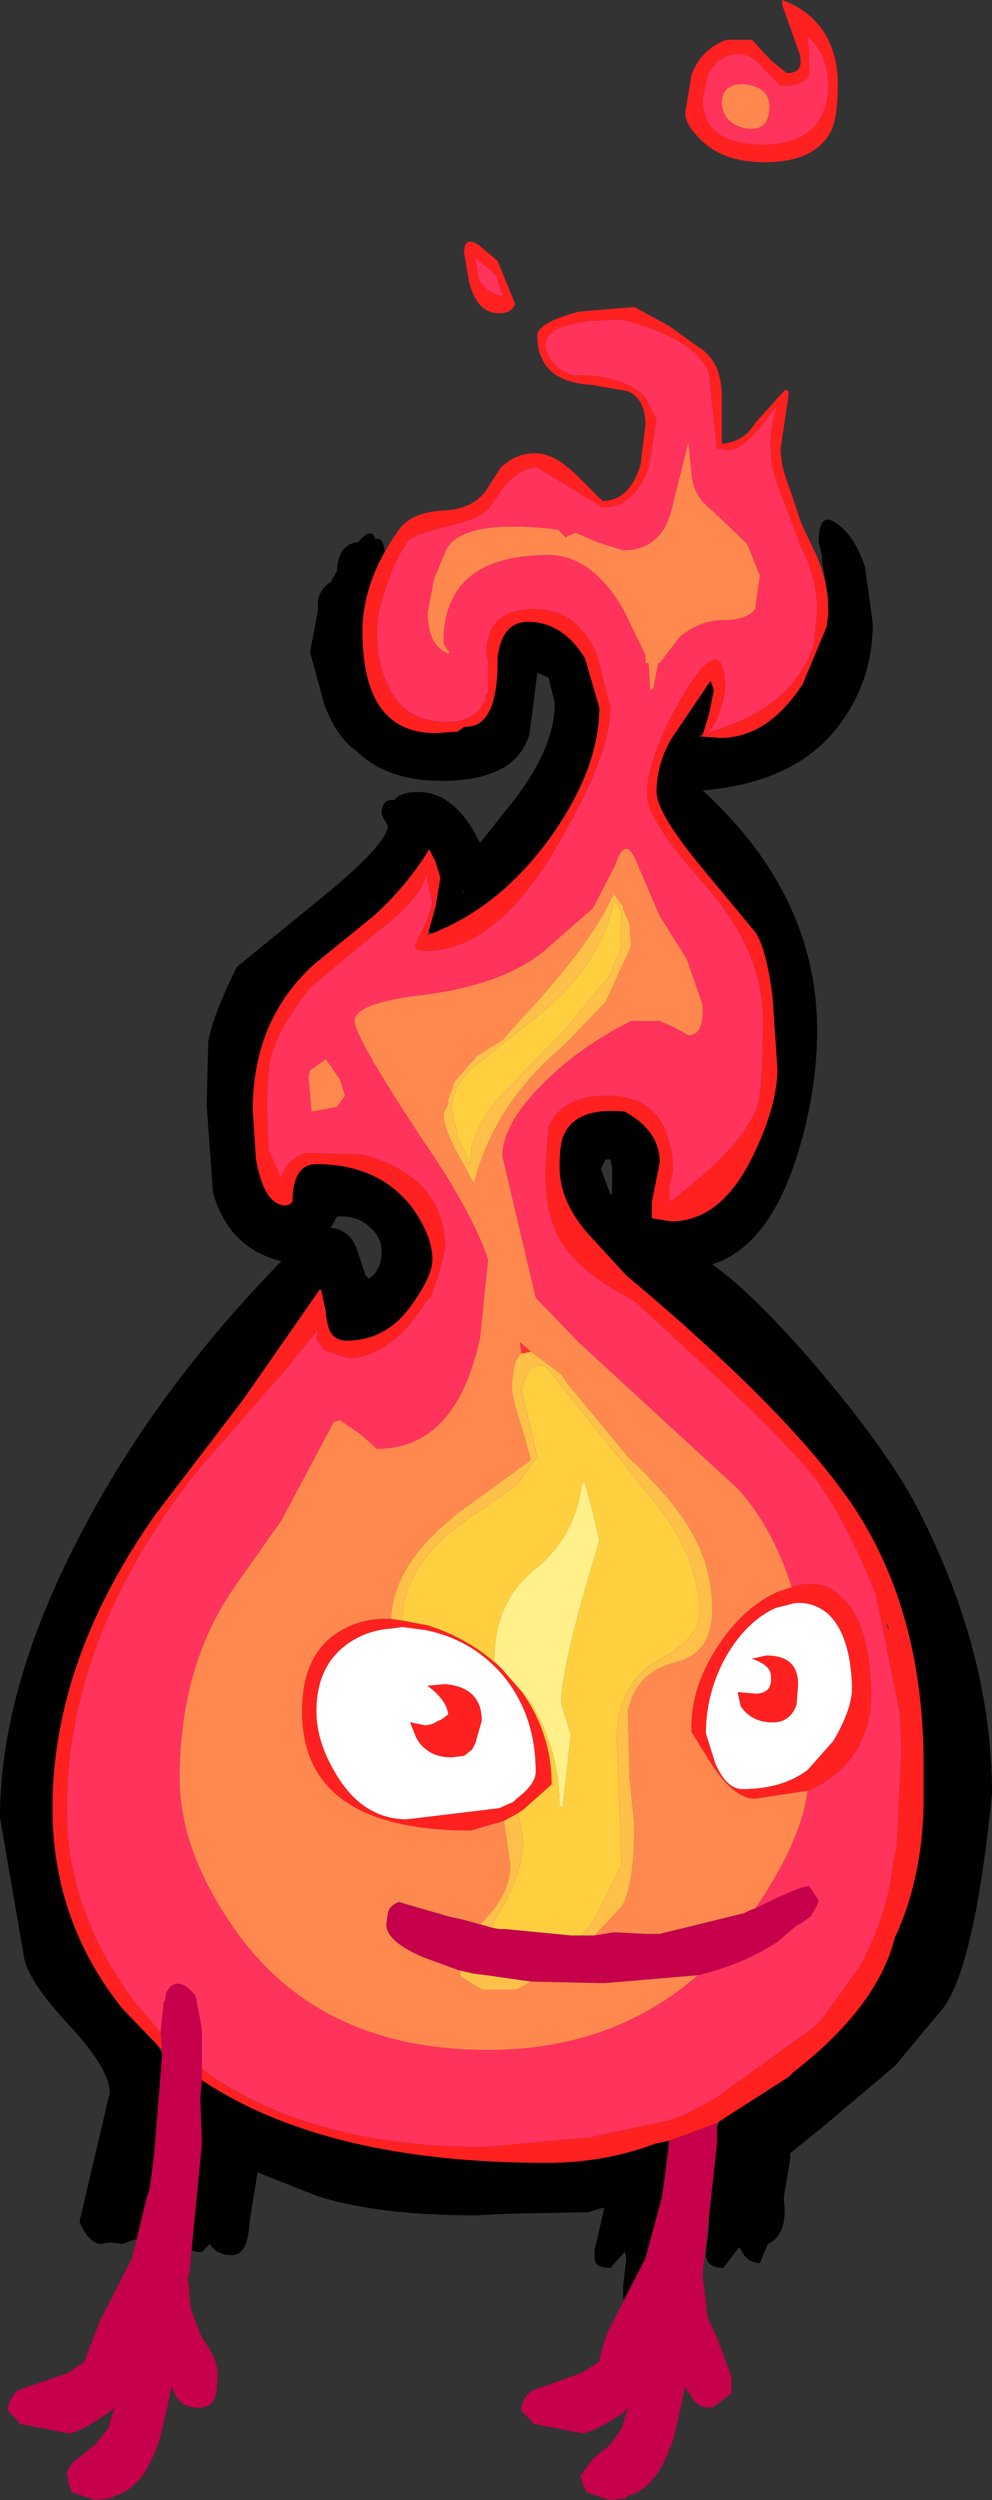 <?xml version="1.0" encoding="UTF-8" standalone="no"?>
<svg xmlns:ffdec="https://www.free-decompiler.com/flash" xmlns:xlink="http://www.w3.org/1999/xlink" ffdec:objectType="shape" height="78.6px" width="31.2px" xmlns="http://www.w3.org/2000/svg">
  <rect width="100%" height="100%" fill="#333333" stroke="none"/>
  <g transform="matrix(1.0, 0.0, 0.0, 1.0, 0.25, 20.85)">
    <path d="M9.75 -1.65 L9.75 -1.85 Q9.75 -2.3 10.15 -2.55 L10.35 -2.9 10.35 -2.95 Q10.4 -3.7 10.95 -3.8 L11.0 -3.8 Q11.45 -4.3 11.55 -3.9 11.85 -4.0 11.85 -3.35 L11.65 -2.7 11.6 -2.55 11.6 -2.0 11.65 -0.9 Q11.65 -0.25 11.95 0.5 L12.2 1.1 Q12.6 1.55 13.15 1.7 L14.5 1.25 Q14.65 0.8 15.1 0.8 L15.25 0.15 Q15.4 -1.45 16.6 -1.45 18.0 -1.45 18.55 0.3 L18.8 2.05 Q18.8 4.15 16.8 6.45 14.95 8.55 13.65 8.55 13.2 8.55 13.1 8.2 L13.1 7.8 13.3 7.2 13.3 6.55 Q10.05 9.3 9.15 10.35 L9.05 10.45 8.7 10.95 8.65 11.1 8.4 11.45 Q7.8 12.7 7.8 14.2 L8.1 15.4 8.6 16.55 8.8 16.45 8.8 16.15 Q8.8 15.7 9.55 15.35 10.25 15.1 10.3 15.65 L10.6 15.6 Q11.45 15.6 12.15 16.1 12.7 16.2 13.05 16.9 L13.2 17.2 Q13.8 18.05 13.8 18.45 L13.1 20.1 Q12.75 20.95 12.25 21.05 11.75 21.45 11.25 21.45 L10.95 21.45 Q10.9 21.8 10.5 21.8 10.0 21.8 9.65 21.3 L9.45 21.0 4.2 27.85 3.7 28.6 3.0 30.3 2.05 32.05 1.6 34.05 1.7 34.5 1.65 35.0 1.9 35.2 2.2 35.6 1.95 36.1 1.5 36.45 1.6 37.55 2.05 38.95 2.35 39.85 3.2 41.4 4.0 42.6 Q4.75 43.35 4.95 44.0 L5.05 44.55 4.8 47.1 Q4.55 49.55 4.1 49.55 L4.0 49.55 3.6 49.7 3.2 49.65 2.95 49.7 Q2.55 49.7 2.25 49.0 L3.2 44.95 Q3.2 44.2 1.95 42.85 0.6 41.4 0.5 40.65 L-0.25 36.3 Q-0.25 32.25 2.25 27.45 4.6 22.9 8.6 18.8 6.95 18.4 6.45 16.65 L6.25 13.9 6.3 11.9 Q6.45 11.05 7.2 9.55 L9.65 7.55 Q11.95 5.7 11.95 5.1 L11.85 4.95 11.75 4.75 Q11.75 4.25 12.15 4.3 12.35 4.05 12.9 4.05 13.9 4.05 14.6 5.2 L14.85 5.65 15.6 4.7 Q17.2 2.8 17.2 1.25 L17.0 0.45 16.65 0.3 16.4 2.25 Q15.95 3.7 13.65 3.7 11.9 3.7 10.95 2.75 10.35 2.35 9.95 1.3 L9.5 -0.35 9.75 -1.65 M25.5 -3.8 Q25.5 -4.8 26.05 -4.4 26.6 -4.05 26.95 -3.05 L27.2 -1.25 Q27.2 0.45 26.25 1.8 24.9 3.75 21.85 4.0 25.45 7.3 25.45 11.55 25.45 13.5 24.8 15.55 23.9 18.35 22.15 18.9 23.35 19.75 25.15 21.8 27.75 24.8 28.75 26.85 30.95 31.25 30.95 35.55 30.4 41.0 29.4 42.3 L27.9 44.1 25.65 46.0 24.6 46.85 24.6 47.05 24.4 48.25 Q24.55 49.4 23.9 49.7 L23.65 50.3 Q23.35 50.3 23.15 50.05 L23.0 49.8 22.5 50.45 Q21.95 50.45 21.95 50.0 L22.05 49.2 22.05 48.65 Q22.05 47.45 22.2 46.65 21.85 46.55 21.85 46.25 L22.35 45.95 Q22.55 45.15 22.95 44.95 L24.9 43.75 24.85 43.5 26.95 41.1 27.8 40.0 28.35 38.1 28.5 38.1 28.6 35.3 28.25 31.4 27.95 30.35 27.2 28.2 26.8 27.45 26.15 26.25 21.65 21.45 19.6 19.7 19.35 19.7 Q18.45 19.7 17.7 18.1 17.1 16.85 17.1 16.3 L17.1 16.0 17.1 15.65 Q17.1 13.85 18.9 13.85 20.15 13.85 20.55 14.95 L20.7 16.15 20.65 16.9 22.05 16.7 22.45 16.5 Q22.95 15.85 23.25 14.7 23.6 13.35 23.6 11.8 L23.4 9.9 22.6 8.65 22.05 7.0 21.75 6.55 Q20.05 4.95 20.05 3.65 20.05 3.0 20.6 1.7 21.3 0.05 22.15 0.05 22.8 0.05 22.8 0.6 L22.5 1.85 Q23.85 1.85 24.9 0.3 25.8 -1.05 25.8 -2.1 L25.6 -3.25 25.6 -3.4 25.5 -3.8 M14.3 7.15 L14.3 7.2 14.35 7.2 14.3 7.15 M19.0 15.85 L18.95 15.6 18.8 15.6 18.65 15.9 18.95 16.7 19.0 16.7 19.0 15.85 M10.35 17.4 L10.15 17.75 Q10.7 17.8 10.95 18.35 L11.25 19.25 11.35 19.35 Q11.75 19.1 11.75 18.5 11.75 18.05 11.4 17.75 11.0 17.35 10.35 17.4 M5.5 47.2 Q5.5 46.3 6.05 44.45 6.1 44.2 8.55 45.5 11.95 46.9 16.05 46.9 L19.95 46.5 20.8 46.1 Q21.45 46.1 21.3 46.7 L20.6 49.3 Q20.3 51.7 19.85 51.7 19.4 51.7 19.35 51.35 L19.35 51.0 19.45 50.15 19.4 49.95 18.95 50.45 Q18.5 50.45 18.45 50.2 L18.45 49.9 18.75 48.6 18.75 48.55 18.25 48.7 15.7 48.75 14.7 48.8 Q11.65 48.8 9.75 48.2 L7.85 47.45 7.6 49.0 Q7.55 50.05 7.05 50.05 6.55 50.05 6.35 49.7 L6.1 49.95 Q5.65 49.95 5.55 49.7 L5.55 49.4 5.5 47.2" fill="#000000" fill-rule="evenodd" stroke="none"/>
    <path d="M12.4 30.3 L13.15 30.4 Q14.6 30.7 15.55 31.8 16.6 33.05 16.6 34.85 16.6 35.25 16.0 35.7 L15.9 35.8 15.45 36.0 12.55 36.35 Q11.15 36.35 10.3 34.9 9.7 33.9 9.7 32.95 9.7 31.45 10.8 30.75 11.35 30.4 12.05 30.35 L12.4 30.3 M13.75 32.1 L13.2 32.15 Q13.8 32.6 13.85 33.05 L13.65 33.2 13.35 33.35 13.15 33.4 12.65 33.3 12.85 33.8 Q13.2 34.4 13.95 34.4 L14.35 34.35 14.6 34.15 14.7 33.95 14.9 33.25 Q14.9 32.2 13.75 32.1 M24.15 29.7 L24.75 29.55 Q25.3 29.5 25.75 29.85 26.5 30.5 26.55 32.2 26.55 32.9 25.95 33.9 L25.15 34.8 Q24.35 35.4 23.1 35.4 22.6 35.4 22.25 34.6 L21.95 33.65 Q21.95 32.35 22.6 31.2 23.25 30.1 24.15 29.7 M24.0 31.85 Q24.05 32.4 23.5 32.4 L22.95 32.35 23.05 32.8 Q23.4 33.3 24.05 33.3 24.6 33.3 24.8 32.75 L24.85 32.1 Q24.85 31.2 23.85 31.2 L23.4 31.3 Q24.0 31.5 24.0 31.85" fill="#ffffff" fill-rule="evenodd" stroke="none"/>
    <path d="M22.3 45.9 L22.3 46.55 21.85 50.65 21.85 50.75 21.9 51.1 22.0 52.0 22.3 52.65 22.75 53.85 22.75 54.4 22.15 54.85 Q21.65 54.85 21.5 54.5 L21.3 54.2 20.95 55.75 Q20.45 57.35 19.55 57.6 L19.4 57.7 18.9 57.75 18.2 57.5 18.05 57.2 18.05 57.1 18.0 57.0 18.4 56.45 18.95 56.0 19.3 55.5 19.5 54.85 19.3 55.05 Q18.35 55.65 18.05 55.65 L16.5 55.35 16.5 55.3 16.15 54.95 Q16.15 54.65 16.3 54.5 16.4 54.3 16.8 54.2 L18.05 53.75 18.6 53.4 Q18.7 52.75 19.05 52.1 L20.05 50.15 20.55 48.3 20.6 48.0 20.65 47.65 20.75 46.85 20.8 46.45 22.3 45.9 M6.1 44.55 L6.05 45.1 6.1 46.55 5.7 50.65 5.65 50.75 5.7 51.1 Q5.7 51.7 5.85 52.0 L6.1 52.65 Q6.6 53.3 6.6 53.85 L6.55 54.4 Q6.45 54.85 6.0 54.85 5.5 54.85 5.3 54.5 L5.15 54.2 4.8 55.75 Q4.3 57.35 3.4 57.6 L3.2 57.7 2.75 57.75 2.0 57.5 1.9 57.2 1.9 57.1 1.85 57.0 Q1.85 56.7 2.2 56.45 L2.75 56.0 3.15 55.5 3.35 54.85 3.1 55.05 Q2.2 55.65 1.9 55.65 L0.35 55.35 0.35 55.3 0.0 54.95 Q0.0 54.65 0.15 54.5 0.2 54.3 0.6 54.2 L1.9 53.75 2.4 53.4 2.9 52.1 3.9 50.15 4.35 48.3 4.45 48.0 4.5 47.65 4.6 46.85 4.85 43.75 4.85 43.6 4.8 43.05 4.9 42.1 4.95 42.0 Q4.95 41.7 5.2 41.55 5.5 41.4 5.9 41.9 L6.0 42.4 6.1 42.95 6.1 44.2 6.1 44.55 M23.5 39.15 Q24.9 38.45 25.2 38.45 L25.5 38.9 25.45 39.05 25.25 39.4 24.9 39.65 24.85 39.65 24.2 40.2 Q23.15 40.9 21.7 41.25 L18.75 41.5 16.45 41.45 15.05 41.25 14.65 41.2 14.2 41.1 13.1 40.7 Q11.9 40.2 11.9 39.65 L11.95 39.3 Q12.0 39.05 12.3 38.95 L13.85 39.4 14.3 39.5 14.85 39.65 15.2 39.75 15.45 39.8 15.65 39.8 17.7 40.0 18.05 40.0 18.45 40.0 19.05 39.9 20.05 39.95 20.5 39.95 23.15 39.3 23.35 39.2 23.5 39.15" fill="#c6004a" fill-rule="evenodd" stroke="none"/>
    <path d="M14.8 -13.15 L15.4 -12.65 15.95 -11.3 Q15.85 -11.0 15.45 -11.0 14.75 -11.0 14.5 -12.0 L14.35 -12.9 Q14.35 -13.45 14.8 -13.15 M4.85 43.6 L3.6 42.3 Q1.4 39.55 1.4 36.0 1.4 31.35 4.65 26.75 L7.4 23.15 9.8 19.7 9.85 19.7 10.0 20.4 10.0 20.5 10.05 20.75 Q10.15 21.3 10.65 21.3 11.95 21.3 12.75 20.1 13.35 19.25 13.35 18.75 13.35 18.0 12.7 17.1 11.65 15.75 9.7 15.75 8.95 15.75 8.95 16.95 L8.9 16.95 8.9 17.0 8.75 17.05 8.7 17.05 Q8.05 17.0 7.8 15.6 L7.7 14.05 Q7.7 11.2 9.65 9.45 L11.5 7.95 Q12.55 7.0 13.25 5.85 L13.45 6.25 13.6 6.75 13.45 7.65 13.2 8.55 Q15.5 7.7 17.15 5.35 18.6 3.25 18.6 1.4 L18.15 -0.15 Q17.45 -1.3 16.35 -1.3 15.55 -1.3 15.4 -0.2 L15.4 -0.05 Q15.4 2.05 14.35 2.0 L14.15 2.15 13.45 2.2 Q11.15 2.2 11.15 -1.0 11.15 -2.6 12.3 -4.2 12.7 -4.75 13.7 -4.8 14.65 -4.85 15.05 -5.45 L15.5 -6.15 Q15.95 -6.6 16.6 -6.6 17.2 -6.6 17.95 -5.85 L18.7 -5.1 Q19.55 -5.1 19.9 -6.25 L20.05 -7.5 Q20.05 -8.3 19.5 -8.55 L18.35 -8.75 Q16.65 -8.85 16.65 -10.3 16.65 -10.7 17.95 -11.05 L19.7 -11.2 20.8 -10.6 21.7 -9.95 Q22.4 -9.55 22.45 -8.5 L22.45 -6.9 Q23.15 -6.95 23.5 -7.55 L24.45 -8.6 24.55 -8.55 24.55 -8.4 24.3 -6.75 Q24.3 -6.2 24.6 -5.45 L24.95 -4.4 25.35 -3.55 Q25.8 -2.65 25.8 -1.55 L25.75 -1.15 25.0 0.65 Q23.9 2.35 22.4 2.35 L21.75 2.3 21.85 2.25 22.05 1.6 22.2 0.85 22.1 0.55 20.85 2.4 Q20.4 3.2 20.4 4.05 20.4 4.7 21.8 6.4 L23.5 8.45 Q23.85 8.95 24.05 10.5 L24.2 12.75 Q24.2 13.9 23.45 15.45 22.45 17.55 20.85 17.55 L20.25 17.45 20.25 16.95 20.5 15.7 Q20.5 14.7 19.4 14.1 17.9 13.95 17.5 14.8 17.35 15.05 17.35 15.85 17.35 16.95 18.3 18.0 L19.45 19.25 Q24.7 23.65 26.65 26.6 28.8 29.9 28.8 34.65 L28.8 34.9 28.8 35.65 Q28.8 38.05 27.95 39.95 L27.9 40.05 Q27.35 42.25 24.7 44.3 L24.55 44.45 22.6 45.7 22.3 45.9 20.8 46.45 20.35 46.55 Q18.75 47.15 16.95 47.15 10.0 47.15 6.1 44.55 L6.1 44.2 Q9.4 46.65 15.0 46.65 L18.3 46.35 20.85 45.8 21.35 45.6 22.2 45.15 25.4 42.85 25.7 42.5 26.8 40.95 Q27.65 39.4 27.85 37.7 L27.95 37.2 28.1 34.15 28.05 33.0 27.65 31.05 27.65 31.0 27.3 29.3 Q26.45 27.15 25.55 25.85 24.7 24.65 21.65 21.85 L19.7 20.05 Q18.1 19.2 17.55 18.4 16.9 17.6 16.9 15.95 L17.0 14.6 Q17.4 13.6 18.85 13.6 20.35 13.6 20.75 14.9 21.05 15.8 20.8 16.4 L20.8 16.95 Q23.05 15.25 23.55 14.0 23.75 13.45 23.75 11.2 23.75 9.05 21.95 7.0 20.1 4.95 20.1 4.15 20.1 2.95 21.3 0.9 22.55 -1.1 22.55 0.85 22.35 1.95 21.95 2.2 24.7 1.45 25.35 -0.6 L25.45 -1.65 Q25.45 -2.65 24.95 -3.65 L24.3 -5.35 Q23.75 -6.7 24.15 -7.95 L24.15 -8.05 23.6 -7.35 Q23.05 -6.7 22.65 -6.7 L22.3 -6.75 22.05 -9.1 Q21.7 -10.15 19.35 -10.8 16.9 -10.8 16.9 -10.0 16.9 -9.7 17.25 -9.35 17.55 -9.05 17.9 -9.05 19.4 -9.05 20.05 -8.35 L20.4 -7.65 20.15 -6.15 Q19.7 -4.9 18.7 -4.9 L16.65 -6.15 Q16.1 -6.15 15.6 -5.55 L15.15 -4.9 Q14.9 -4.55 13.8 -4.3 12.7 -4.05 12.55 -3.8 12.15 -3.2 11.9 -2.4 11.6 -1.6 11.6 -0.95 11.6 0.0 11.95 0.7 12.45 1.85 13.8 1.85 14.5 1.85 14.85 1.45 L15.1 1.0 15.0 1.1 15.1 0.9 15.1 -0.05 15.05 -0.3 Q15.05 -1.7 16.55 -1.7 17.95 -1.7 18.55 -0.2 L18.95 1.4 Q18.95 2.85 17.35 5.6 15.4 9.05 13.1 9.05 L12.85 9.0 12.8 8.85 13.15 8.15 13.35 7.55 13.15 6.65 Q13.05 7.35 11.55 8.5 L9.5 10.2 Q8.5 11.5 8.3 12.3 8.15 12.8 8.15 14.05 L8.2 15.3 8.6 16.2 Q8.7 15.65 9.35 15.4 L11.15 15.45 Q13.75 16.15 13.75 18.4 L13.55 19.2 13.3 19.9 12.5 20.95 Q11.6 21.85 10.7 21.85 L9.95 21.6 9.7 21.25 9.75 20.95 8.7 22.25 5.9 25.45 Q1.85 30.65 1.85 36.05 1.85 39.2 3.95 42.05 L4.8 43.05 4.85 43.6 M15.35 -12.2 L14.7 -12.75 14.8 -12.1 Q15.0 -11.65 15.55 -11.55 L15.35 -12.2 M23.4 -19.6 L24.0 -18.95 24.5 -18.55 Q25.05 -18.55 24.9 -19.15 L24.35 -20.7 24.35 -20.85 Q25.3 -20.5 25.75 -19.7 26.1 -19.05 26.1 -18.2 26.1 -17.2 25.9 -16.75 25.4 -15.75 23.8 -15.75 22.45 -15.75 21.75 -16.5 21.3 -16.95 21.3 -17.3 L21.5 -18.5 Q21.8 -19.3 22.6 -19.6 L23.4 -19.6 M25.2 -19.15 L25.2 -18.5 Q25.05 -18.15 24.3 -18.15 L23.8 -18.65 Q23.4 -19.15 23.0 -19.15 22.3 -19.15 22.0 -18.45 L21.85 -17.75 Q21.85 -16.3 23.75 -16.3 24.8 -16.3 25.35 -16.85 25.8 -17.35 25.8 -18.15 25.8 -19.15 25.15 -19.7 L25.2 -19.15 M24.65 29.05 Q25.55 28.75 26.15 29.3 27.05 30.0 27.15 32.2 27.2 33.3 26.7 34.15 26.15 35.05 25.15 35.45 L23.5 35.7 Q22.85 35.7 22.15 34.65 L21.5 33.6 Q21.45 32.25 22.3 30.95 23.1 29.7 24.2 29.2 L24.65 29.05 M15.6 36.4 L14.55 36.7 Q9.25 36.7 9.25 32.95 9.25 31.1 10.5 30.4 11.2 30.0 12.05 30.05 L12.4 30.1 13.2 30.25 Q14.8 30.75 15.9 32.0 17.1 33.45 17.1 35.25 L16.2 36.05 16.05 36.15 15.6 36.4 M12.4 30.3 L12.05 30.35 Q11.35 30.4 10.8 30.75 9.7 31.45 9.7 32.95 9.7 33.9 10.3 34.9 11.15 36.35 12.55 36.35 L15.45 36.0 15.9 35.8 16.0 35.7 Q16.6 35.25 16.6 34.85 16.6 33.05 15.55 31.8 14.6 30.7 13.15 30.4 L12.4 30.3 M13.75 32.1 Q14.9 32.2 14.9 33.25 L14.7 33.95 14.6 34.15 14.35 34.35 13.95 34.4 Q13.2 34.4 12.85 33.8 L12.65 33.3 13.15 33.4 13.35 33.35 13.65 33.2 13.85 33.05 Q13.8 32.6 13.2 32.15 L13.75 32.1 M27.7 30.3 L27.6 30.15 27.7 30.4 27.7 30.3 M24.15 29.7 Q23.25 30.1 22.6 31.2 21.95 32.35 21.95 33.65 L22.25 34.6 Q22.6 35.4 23.1 35.4 24.35 35.4 25.15 34.8 L25.95 33.9 Q26.55 32.9 26.55 32.2 26.5 30.5 25.75 29.85 25.3 29.5 24.75 29.55 L24.15 29.7 M24.0 31.85 Q24.0 31.5 23.4 31.3 L23.85 31.2 Q24.85 31.2 24.85 32.1 L24.8 32.75 Q24.6 33.3 24.05 33.3 23.4 33.3 23.05 32.8 L22.95 32.35 23.5 32.4 Q24.05 32.4 24.0 31.85" fill="#ff2020" fill-rule="evenodd" stroke="none"/>
    <path d="M4.8 43.05 L3.95 42.05 Q1.85 39.2 1.85 36.05 1.85 30.65 5.9 25.45 L8.7 22.25 9.75 20.95 9.7 21.25 9.95 21.6 10.7 21.85 Q11.6 21.85 12.5 20.95 L13.3 19.9 13.55 19.2 13.75 18.4 Q13.75 16.15 11.15 15.45 L9.35 15.4 Q8.7 15.65 8.6 16.2 L8.2 15.3 8.15 14.05 Q8.15 12.8 8.3 12.3 8.5 11.5 9.5 10.2 L11.55 8.5 Q13.05 7.35 13.15 6.65 L13.35 7.55 13.15 8.15 12.8 8.85 12.85 9.0 13.1 9.05 Q15.4 9.05 17.35 5.6 18.95 2.85 18.95 1.4 L18.55 -0.2 Q17.95 -1.7 16.55 -1.7 15.05 -1.7 15.05 -0.3 L15.1 -0.05 15.1 0.9 15.0 1.1 15.1 1.0 14.85 1.45 Q14.5 1.85 13.8 1.85 12.45 1.85 11.95 0.7 11.6 0.0 11.6 -0.95 11.6 -1.6 11.9 -2.4 12.15 -3.2 12.55 -3.8 12.7 -4.05 13.8 -4.3 14.9 -4.55 15.15 -4.9 L15.6 -5.55 Q16.1 -6.15 16.65 -6.15 L18.7 -4.9 Q19.7 -4.9 20.15 -6.15 L20.4 -7.65 20.05 -8.35 Q19.4 -9.05 17.9 -9.05 17.55 -9.05 17.25 -9.35 16.9 -9.7 16.9 -10.0 16.9 -10.8 19.35 -10.8 21.7 -10.15 22.05 -9.1 L22.3 -6.75 22.65 -6.7 Q23.05 -6.7 23.6 -7.35 L24.15 -8.05 24.15 -7.95 Q23.75 -6.7 24.3 -5.35 L24.95 -3.65 Q25.45 -2.65 25.45 -1.65 L25.35 -0.6 Q24.7 1.45 21.95 2.2 22.35 1.95 22.55 0.85 22.55 -1.1 21.3 0.9 20.1 2.95 20.1 4.15 20.1 4.95 21.95 7.0 23.75 9.05 23.75 11.2 23.75 13.45 23.55 14.0 23.05 15.25 20.8 16.95 L20.8 16.4 Q21.05 15.8 20.75 14.9 20.35 13.6 18.85 13.6 17.4 13.6 17.0 14.6 L16.9 15.95 Q16.9 17.6 17.55 18.4 18.1 19.2 19.7 20.05 L21.65 21.85 Q24.7 24.65 25.55 25.85 26.45 27.15 27.3 29.3 L27.65 31.0 27.65 31.05 28.05 33.0 28.1 34.15 27.95 37.2 27.85 37.7 Q27.65 39.4 26.8 40.95 L25.7 42.5 25.4 42.85 22.2 45.15 21.35 45.6 20.85 45.8 18.3 46.35 15.0 46.65 Q9.4 46.65 6.1 44.2 L6.1 42.95 6.0 42.4 5.9 41.9 Q5.5 41.4 5.2 41.55 4.95 41.7 4.95 42.0 L4.9 42.1 4.8 43.05 M15.35 -12.2 L15.55 -11.55 Q15.0 -11.65 14.8 -12.1 L14.7 -12.75 15.35 -12.2 M13.4 -2.65 L13.2 -1.6 Q13.2 -0.55 13.85 -0.3 L13.9 -0.35 13.8 -0.45 13.7 -0.65 Q13.7 -3.4 17.0 -3.4 18.35 -3.4 19.35 -1.7 L20.05 -0.25 20.05 0.0 20.15 0.0 20.2 0.85 20.3 0.8 20.45 0.0 20.5 0.0 21.15 -0.85 Q21.8 -1.35 22.45 -1.35 23.25 -1.35 23.5 -1.7 L23.65 -2.75 23.25 -3.75 22.15 -4.8 Q21.55 -5.25 21.5 -5.95 L21.4 -6.95 20.9 -4.95 Q20.6 -3.55 19.35 -3.55 L18.55 -3.8 17.85 -4.1 17.6 -4.0 17.55 -3.95 17.3 -4.2 Q14.35 -4.55 13.8 -3.6 L13.4 -2.65 M25.2 -19.15 L25.15 -19.7 Q25.8 -19.15 25.8 -18.15 25.8 -17.35 25.35 -16.85 24.8 -16.3 23.75 -16.3 21.85 -16.3 21.85 -17.75 L22.0 -18.45 Q22.3 -19.15 23.0 -19.15 23.4 -19.15 23.8 -18.65 L24.3 -18.15 Q25.05 -18.15 25.2 -18.5 L25.2 -19.15 M24.65 29.05 Q24.05 27.15 22.95 25.95 L17.95 21.35 16.6 19.95 15.55 15.5 Q15.55 14.55 16.7 13.35 17.9 12.1 19.6 11.25 L20.5 11.25 20.95 11.45 21.4 11.7 Q21.9 11.7 21.85 10.75 L21.35 9.3 20.5 7.95 19.75 6.2 Q19.4 5.4 19.1 6.35 L18.4 7.7 16.8 9.1 Q15.45 10.15 12.9 10.45 10.9 10.7 10.9 11.25 10.9 11.75 13.05 15.0 14.6 17.25 15.1 18.75 L14.85 21.2 Q14.1 24.7 11.6 24.7 L11.1 24.25 10.45 23.8 10.25 23.85 8.6 26.95 7.05 29.15 Q5.4 31.6 5.4 35.05 5.4 37.4 7.2 39.9 9.85 43.6 15.1 43.6 19.0 43.6 21.7 41.25 23.15 40.9 24.2 40.2 L24.85 39.65 24.9 39.65 25.25 39.4 25.45 39.05 25.5 38.9 25.2 38.45 Q24.9 38.45 23.5 39.15 24.95 37.05 25.15 35.45 26.15 35.05 26.7 34.15 27.2 33.3 27.15 32.2 27.05 30.0 26.15 29.3 25.55 28.75 24.65 29.05 M23.4 -16.8 Q23.95 -16.8 23.95 -17.5 23.95 -18.1 23.2 -18.2 22.45 -18.25 22.45 -17.6 22.45 -17.4 22.6 -17.15 22.9 -16.8 23.4 -16.8 M9.45 13.0 L9.55 14.1 10.35 13.95 10.6 13.6 10.45 13.1 10.0 12.45 9.5 12.8 9.45 13.0" fill="#ff335b" fill-rule="evenodd" stroke="none"/>
    <path d="M13.4 -2.65 L13.8 -3.6 Q14.35 -4.55 17.3 -4.2 L17.55 -3.95 17.6 -4.0 17.85 -4.1 18.55 -3.8 19.35 -3.55 Q20.6 -3.55 20.9 -4.95 L21.4 -6.95 21.5 -5.95 Q21.55 -5.25 22.15 -4.8 L23.25 -3.75 23.65 -2.75 23.5 -1.7 Q23.25 -1.35 22.45 -1.35 21.8 -1.35 21.15 -0.85 L20.5 0.0 20.45 0.0 20.3 0.8 20.2 0.85 20.15 0.0 20.05 0.0 20.05 -0.25 19.35 -1.7 Q18.35 -3.4 17.0 -3.4 13.7 -3.4 13.7 -0.65 L13.8 -0.45 13.9 -0.35 13.85 -0.3 Q13.2 -0.55 13.2 -1.6 L13.4 -2.65 M23.4 -16.8 Q22.9 -16.8 22.6 -17.15 22.45 -17.4 22.45 -17.6 22.45 -18.25 23.2 -18.2 23.95 -18.1 23.95 -17.5 23.95 -16.8 23.4 -16.8 M21.7 41.25 Q19.0 43.6 15.1 43.6 9.85 43.6 7.2 39.9 5.4 37.4 5.4 35.05 5.4 31.6 7.05 29.15 L8.6 26.95 10.25 23.85 10.45 23.8 11.1 24.25 11.6 24.7 Q14.1 24.7 14.85 21.2 L15.1 18.75 Q14.6 17.25 13.05 15.0 10.9 11.75 10.9 11.25 10.9 10.7 12.9 10.45 15.45 10.15 16.8 9.1 L18.4 7.7 19.1 6.35 Q19.4 5.4 19.75 6.2 L20.5 7.95 21.35 9.3 21.85 10.75 Q21.9 11.7 21.4 11.7 L20.95 11.45 20.5 11.25 19.6 11.25 Q17.9 12.1 16.7 13.35 15.55 14.55 15.55 15.5 L16.6 19.95 17.95 21.35 22.95 25.95 Q24.05 27.15 24.65 29.05 L24.2 29.2 Q23.1 29.7 22.3 30.95 21.45 32.25 21.5 33.6 L22.15 34.65 Q22.85 35.7 23.5 35.7 L25.15 35.45 Q24.95 37.05 23.5 39.15 L23.35 39.2 23.15 39.3 20.5 39.95 20.05 39.95 19.05 39.9 18.45 40.0 19.3 39.1 Q19.7 38.45 19.7 36.5 L19.55 35.05 19.5 32.95 Q19.75 31.7 21.05 31.4 22.15 31.1 22.15 29.75 22.15 28.5 21.55 27.4 20.95 26.3 19.5 24.95 L17.6 22.65 17.4 22.35 16.45 21.65 16.1 21.35 16.15 21.7 Q15.85 21.95 15.85 22.9 L15.95 23.35 16.15 24.0 16.45 25.05 14.25 26.65 Q12.1 28.3 12.05 30.05 11.2 30.0 10.5 30.4 9.25 31.1 9.25 32.95 9.25 36.7 14.55 36.7 L15.6 36.4 15.8 37.8 Q15.8 38.65 15.0 39.5 L14.85 39.65 14.3 39.5 13.85 39.4 12.3 38.95 Q12.0 39.05 11.95 39.3 L11.9 39.65 Q11.9 40.2 13.1 40.7 L14.2 41.1 14.25 41.3 14.9 41.7 16.0 41.7 16.45 41.45 18.75 41.5 21.7 41.25 M19.35 7.75 L19.35 7.65 19.05 7.25 Q18.45 8.65 16.5 10.8 L15.9 11.45 15.55 11.85 14.75 12.35 14.05 13.15 14.0 13.25 14.0 13.3 13.85 13.7 13.85 13.85 13.7 14.15 Q13.7 14.55 14.05 15.25 L14.65 16.35 14.7 16.2 Q15.35 13.8 17.5 12.0 L18.8 10.65 19.3 9.55 19.6 8.9 19.55 8.2 19.35 7.75 M9.45 13.0 L9.5 12.8 10.0 12.45 10.45 13.1 10.6 13.6 10.35 13.95 9.55 14.1 9.45 13.0" fill="#ff884f" fill-rule="evenodd" stroke="none"/>
    <path d="M19.3 7.8 L19.25 9.05 18.9 9.85 17.45 11.6 15.4 13.7 Q14.45 14.9 14.55 15.75 L14.15 14.9 14.15 14.85 13.95 14.05 Q13.95 13.2 14.9 12.5 L16.4 11.3 Q18.7 9.55 19.05 7.45 L19.3 7.8 M12.4 30.1 Q12.45 28.25 14.55 26.85 L16.0 25.85 16.65 24.95 16.15 22.85 16.35 22.3 Q16.55 22.0 16.9 22.1 L20.2 26.2 Q21.75 28.05 21.75 29.85 21.75 30.65 20.45 31.35 19.15 32.1 19.15 33.85 L19.3 37.8 18.4 39.55 18.05 40.0 17.7 40.0 15.65 39.8 15.45 39.8 15.2 39.75 15.35 39.45 Q16.2 38.1 16.2 37.0 L16.05 36.15 16.2 36.05 17.1 35.25 Q17.1 33.45 15.9 32.0 14.8 30.75 13.2 30.25 L12.4 30.1 M18.6 27.6 L18.4 26.7 18.15 25.8 18.05 25.8 Q17.85 27.5 16.5 28.55 15.3 29.55 15.3 31.35 L16.35 32.55 Q17.35 34.05 17.35 35.95 L17.45 35.95 17.7 33.7 17.4 32.7 Q17.4 31.5 18.6 27.6 M15.05 41.25 L14.95 41.25 14.65 41.2 15.05 41.25" fill="#ffcf40" fill-rule="evenodd" stroke="none"/>
    <path d="M16.45 41.45 L16.0 41.7 14.9 41.7 14.25 41.3 14.2 41.1 14.65 41.2 14.95 41.25 15.05 41.25 16.45 41.45 M14.85 39.65 L15.0 39.5 Q15.8 38.65 15.8 37.8 L15.6 36.4 16.05 36.15 16.2 37.0 Q16.2 38.1 15.35 39.45 L15.2 39.75 14.85 39.65 M12.05 30.05 Q12.1 28.3 14.25 26.65 L16.45 25.05 16.15 24.0 15.95 23.35 15.85 22.9 Q15.85 21.95 16.15 21.7 L16.45 21.65 17.4 22.35 17.6 22.65 19.5 24.95 Q20.95 26.3 21.55 27.4 22.15 28.5 22.15 29.75 22.15 31.1 21.05 31.4 19.75 31.7 19.5 32.95 L19.55 35.05 19.7 36.5 Q19.7 38.45 19.3 39.1 L18.45 40.0 18.05 40.0 18.4 39.55 19.3 37.8 19.15 33.85 Q19.15 32.1 20.45 31.35 21.75 30.65 21.75 29.85 21.75 28.05 20.2 26.2 L16.9 22.1 Q16.55 22.0 16.35 22.3 L16.15 22.85 16.65 24.95 16.0 25.85 14.55 26.85 Q12.45 28.25 12.4 30.1 L12.05 30.05 M19.3 7.8 L19.05 7.45 Q18.7 9.55 16.4 11.3 L14.9 12.5 Q13.95 13.2 13.95 14.05 L14.15 14.85 14.15 14.9 14.55 15.75 Q14.45 14.9 15.4 13.7 L17.45 11.6 18.9 9.85 19.25 9.05 19.3 7.8 M19.35 7.75 L19.55 8.2 19.6 8.9 19.3 9.55 18.8 10.65 17.5 12.0 Q15.35 13.8 14.7 16.2 L14.65 16.35 14.05 15.25 Q13.7 14.55 13.7 14.15 L13.85 13.85 13.85 13.7 14.0 13.3 14.0 13.25 14.05 13.15 14.75 12.35 15.55 11.85 15.9 11.45 16.5 10.8 Q18.45 8.65 19.05 7.25 L19.35 7.65 19.35 7.75" fill="#ffc04a" fill-rule="evenodd" stroke="none"/>
    <path d="M16.15 21.7 L16.1 21.35 16.45 21.65 16.15 21.7" fill="#ff3333" fill-rule="evenodd" stroke="none"/>
    <path d="M18.6 27.6 Q17.4 31.5 17.4 32.7 L17.7 33.7 17.45 35.95 17.35 35.95 Q17.35 34.05 16.35 32.55 L15.3 31.35 Q15.3 29.55 16.5 28.55 17.85 27.5 18.05 25.8 L18.15 25.8 18.4 26.7 18.6 27.6" fill="#fff08a" fill-rule="evenodd" stroke="none"/>
  </g>
</svg>
